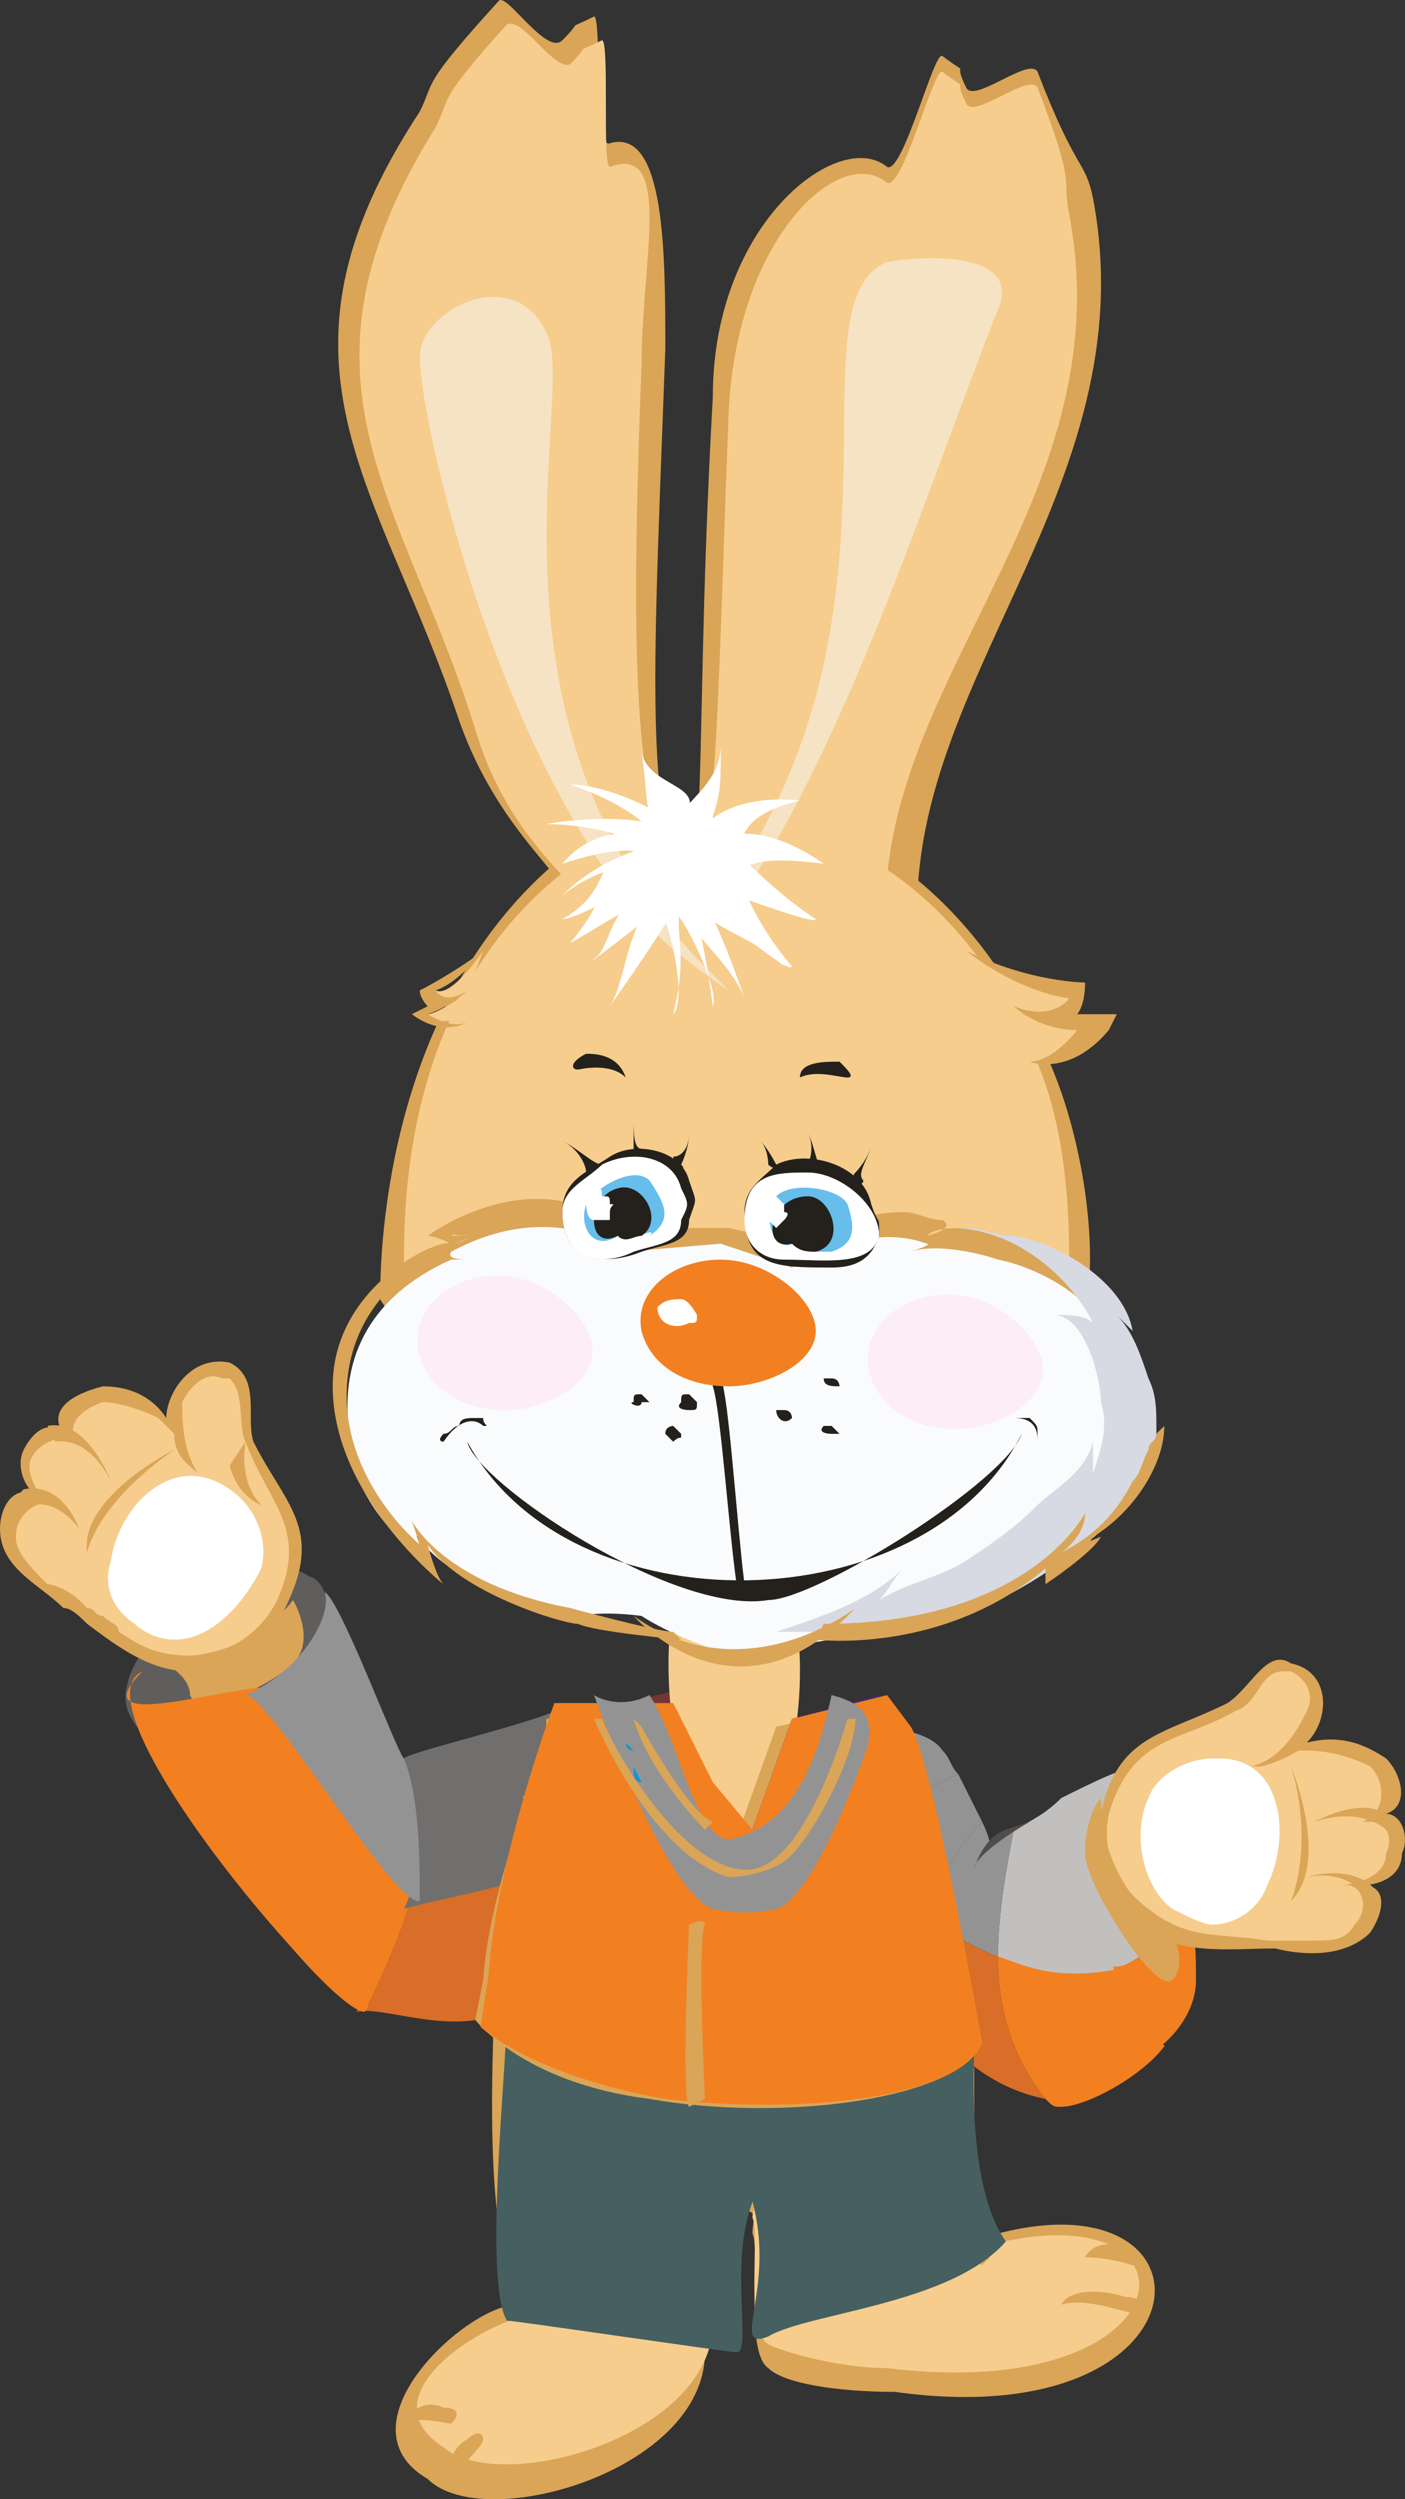 <?xml version="1.0" encoding="utf-8"?>
<!-- Generator: Adobe Illustrator 13.0.0, SVG Export Plug-In . SVG Version: 6.00 Build 14948)  -->
<svg version="1.2" baseProfile="tiny" id="Layer_1" xmlns="http://www.w3.org/2000/svg" xmlns:xlink="http://www.w3.org/1999/xlink"
	 x="0px" y="0px" width="129.303px" height="230.08px" viewBox="0 0 129.303 230.08" xml:space="preserve">
<rect x="0" y="0" width="129.303" height="230.08" fill="#333333" stroke="none"/>
<path fill="#605E5D" d="M28.428,145.116c-5.103-3.645-16.036,5.103-16.766,10.205c-0.729,2.914,2.188,5.103,4.374,6.56
	c0.729,0,2.187,0.729,3.645,0.729c3.646,0.729,6.563-3.646,8.021-6.563C30.614,153.863,31.343,145.847,28.428,145.116
	L28.428,145.116z"/>
<path fill="#DAA557" d="M74.349,100.653c-1.458,0-13.12-2.916-15.307-5.103c7.289-13.85,4.373-19.681,6.56-59.042
	c0-16.036,11.663-24.782,16.036-21.138c1.458,0.73,4.374-10.933,5.104-10.204c2.912,2.187,0.729,0,2.187,2.916
	c0.729,1.457,5.831-2.916,6.563-1.458c3.646,9.476,4.371,8.018,5.104,11.662c5.102,26.97-18.223,45.192-16.036,68.518
	c0,5.103-14.578,0-10.934,1.458C77.265,89.72,74.349,100.653,74.349,100.653L74.349,100.653z"/>
<path fill="#DAA557" d="M50.295,95.551c2.187,0.729,13.849-2.187,16.765-4.374c-8.018-13.849-7.289-19.68-5.831-59.041
	c0-8.747,0-20.409-5.103-18.952c-1.458,0.729-0.729-11.662-1.458-11.662c-2.915,1.458-0.729,0-2.915,2.187
	c-1.458,1.458-5.104-4.373-5.832-3.645c-7.289,8.019-5.831,7.289-7.289,10.205c-15.307,23.325-3.646,34.259,3.645,56.126
	c4.374,12.392,13.121,16.036,8.747,17.493C47.379,85.346,50.295,95.551,50.295,95.551L50.295,95.551z"/>
<path fill="#DAA557" d="M45.389,187.026c0,2.916-0.926,20.047,2.719,25.149c-4.374-0.729-17.494,10.935-8.747,16.036
	c5.104,5.104,25.516-0.729,25.516-11.662c0.729-3.645,0-10.934,0-11.663c0-0.729,0.729-1.458,2.187-1.458h0.729
	c2.187,0,1.457,0.729,1.457,2.188c0.729,1.457-0.729,10.934,1.458,12.391c1.458,1.458,6.561,2.188,11.663,2.188
	c31.343,4.373,30.609-23.325,5.102-13.121c-0.729,0,0,2.188-0.729,2.916c0,0,2.187-7.289,2.912-13.85c0-1.457,0-3.646,0-5.104
	v-0.729c-2.188,1.459-5.103,2.188-8.743,2.916c-1.458,2.916-3.646,4.373-6.563,5.832c-2.187,0-5.103,0.729-7.289,0.729
	c-2.916,0-5.831-0.729-8.018-2.188c-2.916-1.457-2.426-7.068-4.616-9.258c-2.914-1.455-7.58-1.166-9.038-2.624V187.026z"/>
<path fill="none" d="M53.939,156.05c0,0-4.374-0.729-6.561,2.188c-2.188,2.188-5.104,8.019-5.104,8.019s-10.204-8.019-12.392-8.019
	c-2.188,0-8.746,13.12-8.746,18.95c0.729,5.832,9.476,16.037,13.12,16.037c2.916,0,10.934-1.459,17.494-13.853
	C57.584,166.983,53.939,156.05,53.939,156.05"/>
<path fill="#D86E27" d="M48.837,183.021c-4.373,5.83-13.12,1.457-16.036,2.188c2.916-3.646,2.916-5.831,5.103-10.937
	c2.188-0.729,10.938-2.914,13.12-3.646C51.023,172.813,48.837,180.833,48.837,183.021L48.837,183.021z"/>
<path fill="#F28021" d="M37.903,173.544c0,2.916-4.373,11.662-4.373,11.662c-2.188,0-13.117-12.393-13.85-17.493
	c2.915-1.458,6.563-2.916,8.018-5.103c0.729-0.729,6.563,7.289,7.289,6.56C37.175,169.17,35.717,173.544,37.903,173.544
	L37.903,173.544z"/>
<path fill="#DAA557" d="M23.325,132.726c-0.729-2.188,0.729-5.832-2.188-7.289c-3.645-0.729-5.832,2.916-5.832,5.104
	c-1.457-2.188-3.645-2.915-5.831-2.915c-2.915,0.729-5.103,2.188-3.645,4.373c-1.458-1.458-2.915,0-3.646,1.458
	c-0.729,1.458,0,3.646,1.458,4.373C1.458,136.369,0,138.558,0,140.743c0,3.645,3.645,5.104,5.831,7.289
	c0.729,0,1.458,0.729,2.187,1.458c2.916,2.187,5.832,4.372,9.479,4.372c3.645,0,7.289-2.188,8.746-5.83
	C29.885,140.743,26.24,138.558,23.325,132.726L23.325,132.726z"/>
<path fill="#F6CD8C" d="M12.392,149.49c-2.187-1.458-2.916-3.646-2.187-5.832c0.729-5.103,5.831-10.204,10.934-6.56l0,0
	c2.188,1.457,3.646,4.373,2.915,7.289c-1.458,2.911-4.373,6.56-8.018,6.56C14.578,150.947,13.12,150.219,12.392,149.49
	L12.392,149.49z M21.139,126.894L21.139,126.894c0,0,0,0-0.729,0c-1.458-0.729-2.915,0.729-3.646,2.188c0,1.458,0,4.374,1.458,6.562
	l0,0c-0.729-0.729-2.187-1.457-2.187-3.646c-0.729-0.729-0.729-0.729-1.458-1.458c-1.458-0.729-3.646-1.458-5.104-1.458
	c-2.187,0.729-3.645,2.188-2.187,4.374c0,0,0-0.729-0.729-0.729c-0.729-0.729-2.916,0-3.645,1.459
	c-0.729,1.457,0.729,3.645,2.187,5.103c0,0,0,0,0-0.729c-1.458-0.729-3.645,0.729-3.645,2.916c0,1.457,1.458,2.916,2.915,4.373
	c0.729,0,2.188,0.729,2.916,1.457c0,0,0,0,0.729,0.729c0.729,0,0.729,0.729,1.458,0.729c0.729,0.729,1.458,0.729,1.458,1.457
	c2.188,1.459,3.646,2.188,6.563,2.188c3.645,0,6.56-2.188,8.018-5.104c2.916-6.562-0.729-8.746-2.916-14.578
	C21.867,131.269,22.596,128.353,21.139,126.894L21.139,126.894z"/>
<path fill="#DAA557" d="M16.036,133.454c0,0-8.747,4.373-8.021,9.477C8.018,142.931,8.747,138.558,16.036,133.454L16.036,133.454z"
	/>
<path fill="#DAA557" d="M5.103,132.726c0,0,2.915-0.729,5.104,3.646c0,0-2.188-5.831-5.832-5.104L5.103,132.726z"/>
<path fill="#DAA557" d="M2.916,138.558c0,0,2.187-0.729,4.373,2.188c0,0-1.458-4.374-5.104-3.646l-0.729,0.729L2.916,138.558z"/>
<path fill="#FFFFFF" d="M21.139,137.099c-5.103-3.645-10.205,1.459-10.934,6.563c-0.729,2.188,0,4.374,2.187,5.832
	c0.729,0.729,2.188,1.457,3.646,1.457c3.645,0,6.56-3.646,8.018-6.563C24.783,141.472,23.325,138.558,21.139,137.099L21.139,137.099
	L21.139,137.099z"/>
<path fill="none" d="M80.909,156.778c0,0,4.373,0,6.56,2.916c2.188,2.187,4.374,8.746,4.374,8.746s10.934-8.021,13.12-8.021
	c2.187,0.729,8.018,13.853,7.289,19.685c-0.729,5.83-10.205,15.307-13.854,15.307c-3.645,0-11.658-2.188-16.765-15.307
	C76.535,167.713,80.909,156.778,80.909,156.778"/>
<path fill="#C2C0BE" d="M109.336,175.002c-0.729-5.832-2.915-12.392-4.373-12.392s-4.373,1.457-7.289,2.914
	c-2.188,5.104-1.458,10.936,0.729,16.037c0.729,0,1.458,0,2.188,0C104.234,181.562,107.149,178.646,109.336,175.002L109.336,175.002
	z"/>
<path fill="#F28021" d="M109.336,175.002c-2.188,3.646-5.104,6.56-8.746,6.56c-0.729,0-1.458,0-2.188,0
	c0.729,0.729,0.729,1.459,1.458,1.459c1.458,2.916,2.916,5.104,5.104,6.563c2.916-1.458,5.103-4.374,5.103-7.289
	C110.065,180.104,110.065,177.917,109.336,175.002L109.336,175.002z"/>
<path fill="#D86E27" d="M84.554,184.478c3.646,5.832,8.018,8.021,11.662,8.748c-2.915-3.646-4.373-8.02-4.373-13.121
	c-2.188-0.729-4.374-2.188-6.561-3.645C84.554,179.375,84.554,181.562,84.554,184.478L84.554,184.478z"/>
<path fill="#F28021" d="M91.843,180.104c0,5.102,1.458,9.476,4.373,13.119c0.729,0.729,0.729,0.729,1.458,0.729
	c2.187,0,7.333-2.698,9.52-5.613c-2.188-1.458-2.186-2.769-3.644-5.685c-0.729,0,1.75-1.459,1.021-2.187
	C102.857,182.438,88.048,178.84,91.843,180.104L91.843,180.104z"/>
<path fill="#C2C0BE" d="M97.674,165.524c-1.458,1.459-2.916,2.188-4.373,2.916c-0.729,3.646-1.458,8.02-1.458,11.664
	c2.187,0.729,5.002,2.258,10.687,1.237c-2.187-5.102-4.52-11.659-2.332-16.763L97.674,165.524z"/>
<path fill="#DAA557" d="M112.98,156.778c2.188-1.457,3.646-5.104,5.832-3.646c3.646,0.729,3.646,5.104,1.457,7.289
	c2.916-0.729,5.104,0,7.289,1.457c1.458,1.458,2.188,4.374,0,5.104c1.458,0,2.188,2.188,1.458,3.646
	c0,2.188-2.187,2.916-3.645,2.916c2.187,0,2.187,2.188,0.729,4.373c-2.188,2.188-5.832,2.188-8.747,1.458
	c-4.374,0-8.747,0.729-13.12-2.188c-2.916-2.916-4.374-6.563-2.916-10.205C102.776,159.694,107.149,159.694,112.98,156.778
	L112.98,156.778z"/>
<path fill="#F6CD8C" d="M111.523,177.188c-0.729,0-2.188-0.729-3.645-1.459c-2.916-2.188-3.646-7.289-2.188-10.205
	c0.729-2.188,3.646-3.646,5.832-3.646h0.729c5.831,0,6.561,7.289,4.373,11.663C115.896,175.729,113.71,177.188,111.523,177.188
	L111.523,177.188z M118.083,153.863L118.083,153.863c-2.188,0-2.188,2.915-4.373,3.645c-5.104,2.916-9.479,2.187-11.663,9.476
	c-0.729,3.646,0.729,6.563,3.645,8.748c3.646,2.916,6.563,2.188,10.938,2.916c1.458,0,2.916,0,4.374,0s2.915,0,3.645-1.459
	c1.458-1.457,0.729-3.645-0.729-3.645c-0.729,0-0.729,0-0.729,0c1.458,0,4.373-0.729,4.373-2.916c0.729-1.458,0-2.915-1.457-2.915
	c-0.729,0-0.729,0-0.729,0c2.187-0.729,2.187-3.646,0.729-5.103c-1.458-0.729-3.645-1.459-5.832-1.459h-0.729
	c-1.458,0.729-2.916,1.459-3.646,1.459c-0.729,0-0.729,0-0.729,0c2.915-0.729,4.373-3.646,5.102-5.104
	c0.729-1.458,0-2.916-1.457-3.646L118.083,153.863L118.083,153.863z"/>
<path fill="#DAA557" d="M118.813,162.61c0,0,3.646,8.746,0,12.392C118.813,175.002,120.999,169.899,118.813,162.61L118.813,162.61z"
	/>
<path fill="#DAA557" d="M127.559,168.44c0,0-2.187-2.188-6.56-0.729c0,0,5.103-2.916,7.289,0L127.559,168.44z"/>
<path fill="#DAA557" d="M125.372,174.272c0,0-1.458-2.188-5.104-1.459c0,0,4.374-1.457,6.563,1.459v0.729L125.372,174.272z"/>
<path fill="#DAA557" d="M120.999,157.508c0,0-2.188,4.373-5.831,5.103c0,0,2.915,0,5.102-2.187L120.999,157.508z"/>
<path fill="#FFFFFF" d="M111.523,161.881c-2.188,0-5.103,1.458-5.832,3.646c-1.457,2.916-0.729,8.021,2.188,10.205
	c1.457,0.729,2.915,1.457,3.645,1.457c2.188,0,4.373-1.457,5.104-3.645c2.188-4.374,1.458-11.663-4.373-11.663H111.523
	L111.523,161.881z"/>
<path fill="#DAA557" d="M101.318,165.524c0,0-1.458,1.459-1.458,5.104c0,2.916,6.563,13.121,8.021,11.663
	c1.457-1.458,0-4.374,0-4.374S101.318,174.272,101.318,165.524L101.318,165.524z"/>
<path fill="#F6CD8C" d="M46.65,188.122c0,2.916,0,19.681,4.373,24.783c-4.373-0.729-18.223,7.289-10.204,12.392
	c5.104,4.373,24.058-0.729,24.782-10.935c0.729-3.646,0-10.204-0.729-10.938c0-0.729,1.458-1.453,2.187-1.453
	c0.729,0,0.729,0,0.729,0c2.187,0.729,1.457,1.453,1.457,2.187c0.729,1.458-0.729,10.204,1.458,11.661
	c1.458,0.729,6.561,2.188,10.934,2.188c29.886,3.645,29.886-18.951,5.831-10.204c-0.729,0-0.729,0-1.457,0.729
	c0,0,2.187-6.561,2.915-13.12c0-1.458,0-2.916,0-4.373v-0.729c-2.188,0.729-5.104,2.188-8.018,2.916
	c-2.188,2.188-3.646,3.646-7.289,4.373c-1.458,0.729-3.646,1.459-6.563,1.459s-5.831-0.729-8.018-2.188
	c-2.188-1.458-3.646-2.188-5.104-5.104C50.295,191.038,48.108,189.58,46.65,188.122L46.65,188.122z"/>
<path fill="#DAA557" d="M48.837,207.073c0,0,2.187,0.729,2.916,2.188c0,0-0.729-2.916-4.374-3.645L48.837,207.073z"/>
<path fill="#DAA557" d="M83.824,209.261c0,0,3.645-2.916,6.561-0.729l0.729-0.729C91.113,207.803,86.74,205.616,83.824,209.261
	L83.824,209.261z"/>
<path fill="#DAA557" d="M59.771,200.515c1.458,0.729,9.479,5.104,16.769-0.729C76.535,199.784,71.434,204.158,59.771,200.515
	L59.771,200.515z"/>
<path fill="#465F60" d="M46.65,185.206c0,5.104-2.187,24.783,0,28.428c0.729,0,20.409,2.916,21.143,2.916
	c1.457,0-0.729-8.019,1.457-13.85c2.188,8.018-2.188,13.85,1.458,12.392c3.645-2.187,16.765-2.916,21.863-8.747
	c-3.645-5.103-2.915-16.765-2.915-17.494c-0.729-0.729-32.068,1.459-32.068,0.729C54.668,189.58,48.837,185.937,46.65,185.206
	L46.65,185.206z"/>
<path fill="#828180" d="M46.65,161.881c0-0.729,0.729-1.457,0.729-2.187c2.187-2.188,7.289-1.459,7.289-1.459
	s2.187,3.646,0.729,10.935c-0.729,0.729-1.458,1.458-1.458,1.458C52.481,166.983,50.295,163.339,46.65,161.881L46.65,161.881z"/>
<path fill="#716F6E" d="M52.481,156.778c3.646,2.188,0,10.205,1.458,13.85c-2.187,2.188-14.578,4.374-16.765,5.104
	c2.187-4.373,0.729-10.935,0-13.851C37.903,161.151,51.023,158.235,52.481,156.778L52.481,156.778z"/>
<path fill="#949393" d="M88.198,163.339c-0.729-0.729-0.729-1.458-1.454-2.188c-1.458-2.188-6.563-2.188-6.563-2.188
	s-2.187,3.646-1.457,10.937c0.729,0.729,0.729,1.457,1.457,2.188C81.638,167.713,84.554,164.797,88.198,163.339L88.198,163.339z"/>
<path fill="#949393" d="M88.198,163.339c-3.645,1.458-6.561,4.374-8.019,8.747c1.458,1.458,3.646,2.916,5.104,4.374
	c0.729-2.916,2.915-6.561,5.103-8.747C89.656,166.255,88.927,164.797,88.198,163.339L88.198,163.339z"/>
<path fill="#949393" d="M93.301,168.44c-0.729,0.729-2.188,1.459-2.188,1.459s0-0.729-0.729-2.188
	c-2.188,2.188-4.373,5.831-5.104,8.747c2.188,1.457,4.374,2.915,6.563,3.646C91.843,176.46,92.571,172.086,93.301,168.44
	L93.301,168.44z"/>
<path fill="#4F4C4A" d="M94.758,167.713c0,0-5.104,2.915-5.104,4.373c0,0,0.729-2.916,2.915-3.646L94.758,167.713z"/>
<path fill="none" d="M48.837,167.713c0-2.188,1.458-4.374,2.187-3.646c0,0-2.915,5.832-3.645,15.308c0,0-2.188,0.729-2.188,4.374
	c-0.729,3.645,8.747,8.746,21.867,9.477c12.396,0,20.409-4.375,21.14-8.748c0,0,0.729-1.457-2.188-5.103
	c0,0-0.729-10.205-4.374-16.765"/>
<line fill="none" x1="81.638" y1="162.61" x2="82.367" y2="161.881"/>
<path fill="#0F8FCF" d="M67.06,186.664c0,0,1.458,1.458,0,5.831l-0.729,0.729c0,0,2.187-4.373,0-5.83L67.06,186.664z"/>
<path fill="#0F8FCF" d="M75.807,185.937c0,0,2.188,1.457,0,5.83l-0.729,0.729c0,0,2.187-4.373,0-5.831L75.807,185.937z"/>
<path fill="#0F8FCF" d="M83.096,183.749c0,0,2.188,1.457,0,5.102l-0.729,0.729c0,0,2.187-3.646,0-5.831H83.096z"/>
<path fill="none" d="M48.108,180.833c0,0,3.646,5.104,15.311,6.561s20.409-3.645,21.867-6.561
	C85.282,180.833,67.06,194.683,48.108,180.833"/>
<path fill="#FFFFFF" d="M51.753,173.544L51.753,173.544c-0.729,1.458-1.458,2.188-0.729,3.645c0,0.729,0,0.729,0,0.729
	c0.729,0,0.729,0,0.729-0.729l0,0l0,0c0-1.457,0-2.187,0-2.187c0.729,0,1.457,0.729,1.457,2.187c0,0,0,0,0.729,0
	c0.729,0,1.458-0.729,1.458-1.457l0,0c0,0,0,0.729,0.729,1.457c0,0.729,0,2.188,0,2.916l0,0c0.729,0.729,0.729,0,0.729,0l0,0
	c0-0.729,0-0.729,0-0.729l0,0c0-0.729,0-1.458,0-2.188c0-0.73,0-2.188-0.729-2.916l0,0l0,0c-0.729,0-1.458,0.729-1.458,0.729
	c0,0.729-0.729,0.729-0.729,1.458c-0.729-1.458-0.729-2.188-1.458-2.916L51.753,173.544L51.753,173.544z"/>
<path fill="#FFFFFF" d="M56.854,176.46c0,1.457,0,2.915,0.729,3.645c1.458,0.729,2.187,1.457,3.645,0.729
	c0.729,0,2.188-0.729,2.188-2.187v-0.729l0.729-0.729c0-2.187-1.457-2.187-2.187-2.916C60.499,173.544,58.313,175.002,56.854,176.46
	L56.854,176.46z M58.313,179.375L58.313,179.375c-0.729-0.729-0.729-1.458,0-2.187c0.729-1.459,2.188-2.188,3.646-1.459
	c0.729,0,0.729,0.729,0.729,2.188c0,0,0,0,0,0.729c-0.729,0.729-1.458,1.459-2.188,1.459
	C59.77,180.104,59.042,180.104,58.313,179.375L58.313,179.375z"/>
<path fill="#FFFFFF" d="M69.246,175.002C68.518,175.002,68.518,175.002,69.246,175.002c0,0.729,0,2.187-0.729,2.915
	c0,1.458-0.729,2.188-1.458,2.916c-0.729,0-1.458,0-1.458,0c-1.458-1.458-1.458-3.645-0.729-5.104c0-0.729,0-0.729,0-0.729
	c-0.729,0-0.729,0-0.729,0c-0.729,1.458-0.729,5.104,0.729,5.831c0,0.729,0.729,1.458,2.187,0.729
	c1.458-0.729,2.188-2.188,2.916-2.916c0-1.457,0-2.916,0-3.645C69.246,174.272,69.246,174.272,69.246,175.002L69.246,175.002z"/>
<path fill="#FFFFFF" d="M71.434,177.188L71.434,177.188c0,0.729,0,0.729,0,1.457c0.729,0.729,1.457,0.729,2.915,0.729
	c0.729,0,0.729,0,1.458,0.729c0,0.729-0.729,0.729-1.458,0.729c-1.458,0.729-2.187,0-2.915-0.729h-0.729v0.729
	c0.729,0.729,2.187,1.458,3.645,1.458c0.729-0.729,2.188-1.458,2.188-2.188c0.729,0,0.729-0.729,0-0.729
	c0-0.729-1.457-0.729-2.188-0.729c-0.729,0-1.458-0.729-2.187-0.729c0,0,0,0,0-0.729c0.729-1.459,2.187-1.459,3.645-1.459h0.729
	c0,0,0.729,0,0.729-0.729h-0.729h-0.729C74.349,175.002,72.162,175.002,71.434,177.188L71.434,177.188z"/>
<path fill="#FFFFFF" d="M80.909,173.544c-0.729,0.729-2.188,0.729-2.916,0.729l0,0c-0.729,0-0.729,0.729-0.729,0.729
	c0,1.458,0,2.187,0,3.646c0,0.729,0.729,1.457,0.729,2.188s0,0.729,0,0.729c1.458,0.729,3.645,0,5.103-1.457l0,0
	c0-0.729-0.729-0.729-0.729-0.729c-0.729,0.729-2.916,1.458-3.646,1.458c0-0.729,0-1.458,0-2.188
	c-0.729-0.729-0.729-2.188-0.729-2.916c0,0,0,0,0-0.729c1.458,0,2.187,0,3.645-0.729c0-0.729,0-0.729,0-0.729l0,0
	C80.909,172.813,80.909,172.813,80.909,173.544L80.909,173.544z"/>
<path fill="#FFFFFF" d="M80.18,177.917c-0.729,0.729-1.457,0.729-2.187,0.729l0,0c0,0.729,0,0.729,0,0.729
	c1.458,0,2.187,0,2.916-0.729v-0.729H80.18L80.18,177.917z"/>
<path fill="#753633" d="M73.62,158.235c-0.729-0.729-1.458-1.457-2.916-2.188c-2.915-1.458-7.289-0.729-10.205,0
	c-3.646,0.729-3.646,5.104-2.188,7.289c1.458,3.646,5.831,6.563,10.205,5.831c3.646-1.457,5.104-5.104,5.104-8.746
	C74.349,159.694,73.62,158.966,73.62,158.235L73.62,158.235z"/>
<path fill="#F6CD8C" d="M72.891,149.49c0-1.458-0.729-2.916-1.457-3.646c-2.188-2.188-5.832-0.729-8.019,0
	c-2.188,0.729-2.188,8.746-1.458,13.12c1.458,5.104,4.374,10.204,7.289,8.747c2.916-1.458,4.374-8.021,4.374-13.851
	C73.62,152.405,73.62,150.947,72.891,149.49L72.891,149.49z"/>
<path fill="#F1B91B" d="M80.909,167.713c0,1.457,0.729,2.915,0.729,4.373c0.729-0.729,0.729-1.458,0.729-2.187
	C81.638,169.17,80.909,168.44,80.909,167.713L80.909,167.713z"/>
<path fill="#E24525" d="M81.638,172.086c0.729,0.729,1.458,2.187,2.188,3.646c0.729,2.188,2.188,3.646,2.916,5.104
	c0-2.188,0-5.104,0.729-7.289c-2.187-0.729-3.645-2.188-5.102-3.646C82.367,170.628,82.367,171.356,81.638,172.086L81.638,172.086z"
	/>
<path fill="#F1B91B" d="M52.481,161.881c-0.729-1.457-0.729-2.915-1.458-3.646c0,0,0,0-0.729,0c0,2.188-0.729,5.104-2.188,7.289
	c2.915,2.916,5.831,5.832,7.289,9.478c0-0.729,0.729-1.458,0.729-1.458C56.854,169.899,53.939,164.797,52.481,161.881
	L52.481,161.881z"/>
<path fill="#F1B91B" d="M45.921,177.917c0,0,0.729,0,0.729-0.729l0,0c2.188-2.188,3.646-5.104,4.373-7.289
	c-1.458,1.457-2.915,2.187-4.373,2.914C46.65,175.002,45.921,176.46,45.921,177.917L45.921,177.917z"/>
<path fill="#8D5E5A" d="M67.06,165.524L67.06,165.524L67.06,165.524z"/>
<path fill="#DAA557" d="M51.023,159.694c0,0-5.831,12.392-6.56,22.597l-0.729,3.646c0,0,4.374,5.83,16.036,7.289
	c12.396,2.188,28.428,0,30.614-5.104c0,0-4.373-24.783-6.563-27.698c-2.187-2.916-2.911-3.646-2.911-3.646l-9.479,2.188
	l-3.645,10.204l-3.646-4.373l-3.645-6.562L51.023,159.694z"/>
<path fill="#3D2B74" d="M51.023,156.778c0,0-5.103,14.578-5.831,24.783v3.645c0,0,3.646,5.104,16.036,6.561
	c12.396,2.188,25.516,0,27.698-4.373c0,0-3.646-24.783-5.831-27.699c-2.187-2.911-2.187-3.645-2.187-3.645l-8.021,2.188
	l-3.645,10.204l-4.373-4.373l-3.646-6.563L51.023,156.778z"/>
<path fill="#F28021" d="M51.023,156.778c0,0-5.342,14.212-6.071,25.146l-0.729,4.665c0,0,4.615,4.451,17.005,6.636
	c12.396,1.457,26.969,0,29.156-5.104c0,0-4.373-25.512-6.557-29.156c-2.188-2.916-2.188-2.916-2.188-2.916l-8.747,2.188
	l-3.645,10.205l-3.646-4.373l-3.645-7.286H51.023V156.778z"/>
<path fill="#949393" d="M76.535,156.05c-1.457,6.561-3.646,11.663-8.746,13.12c-3.646,1.458-5.104-8.746-8.021-13.12
	c-2.916,1.458-5.103,0-5.103,0s6.561,18.223,10.934,19.682c0,0,2.916,0.729,5.832,0c0,0,2.915,0,8.021-13.851
	C80.909,158.235,79.451,156.778,76.535,156.05L76.535,156.05z"/>
<path fill="#2B557E" d="M45.921,175.002v0.729l0,0C45.921,175.002,45.921,175.002,45.921,175.002L45.921,175.002L45.921,175.002z
	 M48.108,166.255L48.108,166.255v0.729C48.108,166.255,48.108,166.255,48.108,166.255L48.108,166.255z"/>
<path fill="#1695D3" d="M58.313,162.61v0.729c0,0,0,0.729,0.729,0.729l0,0L58.313,162.61z"/>
<path fill="#1695D3" d="M57.584,160.424c0,0,0,0.729,0.729,0.729l0,0L57.584,160.424z"/>
<path fill="#2B557E" d="M80.909,160.424L80.909,160.424L80.909,160.424z"/>
<path fill="#2B557E" d="M88.198,181.562L88.198,181.562L88.198,181.562L88.198,181.562L88.198,181.562z"/>
<path fill="#DAA557" d="M54.668,158.235c0,0,5.103,12.393,12.392,14.578c0,0,2.916,0,5.104-1.457
	c2.187-1.457,6.561-9.479,6.561-13.121h-0.729c0,0-3.646,13.121-8.747,13.851c-5.831,0.729-12.396-10.205-13.853-13.851H54.668z"/>
<path fill="#DAA557" d="M59.042,158.966c0,0,4.373,8.018,6.56,8.747l-0.729,0.729c0,0-5.104-5.104-6.563-10.205L59.042,158.966z"/>
<path fill="#DAA557" d="M63.415,177.188c0,0-0.729,16.035,0,16.765l1.458-0.729c0,0-0.729-14.578,0-16.035
	C64.873,176.46,63.415,177.188,63.415,177.188L63.415,177.188z"/>
<path fill="#DAA557" d="M22.596,132.726c0,0-0.729,3.646,1.458,5.832c0,0-2.187-0.729-2.915-3.646L22.596,132.726z"/>
<path fill="#DAA557" d="M34.987,119.604c0-2.916,0-26.24,16.036-40.09c12.396-10.205,33.53-6.561,44.464,16.036
	c3.646,6.56,5.831,18.223,4.373,25.512c-0.729,3.646-1.458,1.459-4.373,2.916c-2.187,0.729-3.645,1.457-5.831,2.188
	c-4.37,1.458-9.477,2.915-13.85,3.646c-10.205,2.188-21.867,3.646-30.614-2.188C40.819,125.437,37.175,123.249,34.987,119.604
	L34.987,119.604z"/>
<path fill="#FAFBFC" d="M68.518,152.405c-2.187,0-7.289-2.188-9.476-3.646c-5.832-0.729-5.104,0.729-10.205-0.729
	c-3.646-1.458-8.747-3.646-10.938-7.289c0.729,0.729,0.729,2.187,1.458,2.915c-4.374-2.915-7.289-7.289-7.289-12.392
	c-0.729-7.289,2.915-12.395,9.479-15.311c0.729,0,2.187,0,1.458,0c-2.188,0-1.458-0.729-1.458-0.729c9.476-5.103,16.036,0,16.036,0
	l8.747-0.729l6.56,2.188c0,0,6.563-4.375,12.396-2.188c0,0,0.729,0-1.458,0.729c2.188-0.729,5.832,0,8.019,0.729
	c3.646,0.729,9.476,3.646,10.204,8.021c-0.729,0-0.729-0.729-1.457-0.729c1.457,0.729,2.187,2.916,2.915,5.104
	c0.729,1.459,1.458,3.646,0.729,5.832c0,0.729-0.729,5.103-2.188,2.916c0,2.911-2.915,4.369-4.373,5.827
	c-2.188,2.188-4.373,3.646-7.289,5.104c-5.831,2.187-8.018,2.187-13.85,2.912C75.807,150.947,69.246,152.405,68.518,152.405
	L68.518,152.405z"/>
<path fill="#F6CD8C" d="M66.331,75.142c-5.832,0-10.938,2.187-15.312,5.831c-13.849,11.662-13.849,29.885-13.849,35.717
	c1.457-0.729,2.915-1.458,4.373-2.188c0.729,0,2.187-0.729,1.458-0.729c-2.188,0-1.458-0.729-1.458-0.729
	c3.645-1.457,5.831-2.187,8.747-2.187c5.103,0,8.018,2.187,8.018,2.187h8.747l6.563,1.458c0,0,4.373-2.915,9.476-2.915
	c1.458,0,2.188,0.729,3.646,0.729c0,0,1.458,0.729-1.458,1.458c0.729-0.729,2.187-0.729,3.645-0.729s2.916,0.729,4.374,0.729
	c1.457,0.729,3.645,0.729,5.102,2.187c0-6.561-0.729-13.85-3.645-19.681C88.198,81.701,76.535,75.142,66.331,75.142L66.331,75.142z"
	/>
<path fill="#D7DAE2" d="M88.927,113.044c-0.729,0-0.729,0-1.458,0l0,0c5.832,0,10.934,4.374,13.121,8.747
	c-0.729-0.729-2.188-0.729-2.916-0.729h-0.729c2.915,0,4.373,5.832,4.373,8.021c0.729,2.188,0,4.374-0.729,6.563
	c0-0.729,0-2.188,0-2.916c-0.729,2.916-3.646,4.373-5.104,5.832c-2.187,2.188-4.374,3.646-6.561,5.103
	c-2.188,1.458-5.831,2.188-8.018,3.646c0.729-0.729,1.458-2.188,2.187-2.914c-2.916,2.914-7.289,4.373-11.662,5.83l0,0
	c0.729,0,2.915,0,3.646,0c6.56,0,10.934-0.729,16.765-2.916c2.915-1.457,5.103-2.914,8.018-5.103
	c1.458-1.458,4.374-2.916,4.374-5.832l0,0l0,0l0,0h0.729l0,0l0,0c0.729,0,1.458-2.188,1.458-2.915l0,0c0-0.729,0-1.458,0-2.188
	c0-1.459,0-2.916-0.729-4.375c-0.729-2.188-1.457-4.373-2.915-5.83c0.729,0.729,0.729,0.729,1.458,1.457
	c-0.729-4.373-6.561-8.021-10.934-8.749C91.843,113.773,90.385,113.044,88.927,113.044L88.927,113.044z"/>
<path fill="#DAA557" d="M56.126,112.315c0,0-8.747-3.645-14.578,1.458c0,0,1.458,0,2.187,0c0,0-10.204,2.916-11.658,12.392
	c-1.458,9.477,6.56,16.036,6.56,16.036l-0.729-2.188c0,0,2.916,5.832,14.577,8.021c0,0,8.021,2.188,9.479,2.188l0.729,0.729
	c0,0-8.019-0.729-9.477-1.457c-1.457,0-10.938-2.916-13.853-7.289c0,0,0.729,2.915,1.458,3.646c0,0-10.202-8.021-10.202-18.225
	c0-9.479,10.202-13.85,10.935-13.121c0,0-1.458-0.729-2.188-0.729C39.361,113.773,48.108,107.213,56.126,112.315L56.126,112.315z"/>
<path fill="#DAA557" d="M106.421,131.996c0,0.729-0.729,0.729-0.729,1.458c-0.729,1.458-0.729,2.188-1.457,2.915
	c-1.458,2.916-3.645,5.103-6.561,6.562c0.729,0,2.187,0,2.916-1.459c3.645-2.187,6.56-6.56,6.56-10.203L106.421,131.996
	L106.421,131.996z"/>
<path fill="#DAA557" d="M97.674,142.931c0,0,2.187-1.459,2.187-3.646c0,0-5.103,10.205-24.054,10.205l-0.729,1.457
	c0,0,11.662,1.458,21.138-6.563v1.458c0,0,4.374-2.916,5.103-4.37L97.674,142.931z"/>
<path fill="#F6CD8C" d="M74.349,100.653c-1.458,0-13.12-2.916-15.307-5.103c7.289-13.12,6.56-19.681,8.018-57.584
	c0.729-16.036,10.205-24.783,14.578-21.139c1.458,0.729,4.374-10.934,5.104-10.204c2.916,2.187,0.729,0,2.187,2.915
	c0.729,1.458,5.831-2.915,6.563-1.457c3.646,9.476,2.188,8.018,2.912,11.662c5.104,26.97-18.947,43.734-16.765,67.06
	c0.729,4.373-11.662,0-8.018,1.458C77.265,89.719,74.349,100.653,74.349,100.653L74.349,100.653z"/>
<path fill="#F6E3C3" d="M67.06,80.973c0,0,0.729,2.915,2.188,0c9.477-14.578,16.766-37.903,22.597-52.481
	c2.188-5.103-5.831-5.103-10.205-4.374c-8.747,3.645,2.188,29.156-12.392,53.939L67.06,80.973z"/>
<path fill="#F6CD8C" d="M51.023,96.279c2.188,0,13.854-2.915,16.036-5.103c-8.018-13.12-9.476-19.68-8.018-57.583
	c0-9.477,2.915-20.41-2.916-18.223c-0.729,0,0-11.663-0.729-11.663c-2.916,1.458-0.729,0-2.916,2.187
	c-1.458,0.729-4.373-4.373-5.831-3.645c-6.561,7.289-5.103,6.561-6.561,9.477C25.51,35.05,37.173,45.984,43.733,67.122
	c3.646,12.392,12.396,15.308,8.747,16.765C48.108,85.346,51.023,96.279,51.023,96.279L51.023,96.279z"/>
<path fill="#F6E3C3" d="M67.06,91.177c0,0-4.373-2.915-6.561-5.102c-14.578-15.308-21.867-47.38-21.867-53.211
	c0-4.373,8.747-8.747,11.663-2.188c2.915,5.104-7.289,34.987,13.849,57.584L67.06,91.177z"/>
<path fill="#24211D" d="M95.487,132.726c0-0.729,0-2.188-2.187-2.188c0,0,0-0.729,0,0c0.729,0,0.729,0,0.729,0h0.729
	c0.729,0.729,0.729,0.729,0.729,1.458V132.726L95.487,132.726L95.487,132.726z"/>
<path fill="none" d="M95.487,132.726c0-0.729,0-2.188-2.187-2.188c0,0,0-0.729,0,0c0.729,0,0.729,0,0.729,0h0.729
	c0.729,0.729,0.729,0.729,0.729,1.458V132.726L95.487,132.726L95.487,132.726z"/>
<path fill="#24211D" d="M44.464,131.269c-0.729-0.729-2.188-0.729-3.646,1.457c0,0-0.729,0,0-0.729l0,0
	c0.729,0,0.729-0.729,1.457-0.729c0-0.729,0.729-0.729,1.458-0.729h0.729C44.464,131.269,45.192,131.269,44.464,131.269
	L44.464,131.269z"/>
<path fill="none" d="M44.464,131.269c-0.729-0.729-2.188-0.729-3.646,1.457c0,0-0.729,0,0-0.729l0,0
	c0.729,0,0.729-0.729,1.457-0.729c0-0.729,0.729-0.729,1.458-0.729h0.729C44.464,131.269,45.192,131.269,44.464,131.269
	L44.464,131.269z"/>
<path fill="#24211D" d="M63.415,108.671c-0.729-2.916-5.104-3.645-7.289-2.187c-2.188,1.458-4.373,2.187-4.373,5.103
	c0,4.373,3.645,5.104,7.289,3.645c2.187-0.729,4.373-0.729,4.373-2.916C64.144,110.129,64.144,110.857,63.415,108.671
	L63.415,108.671z"/>
<path fill="#FFFFFF" d="M62.687,109.399c-0.729-2.915-4.374-3.645-7.289-2.187c-1.458,1.458-3.645,2.187-3.645,4.374
	c0,4.373,3.645,5.103,6.56,3.645c2.188-0.729,4.374-0.729,4.374-2.916C63.415,110.857,63.415,110.857,62.687,109.399L62.687,109.399
	z"/>
<path fill="#67BEEB" d="M59.771,113.773c2.188-1.458,1.458-2.916,0-5.103c-1.458-1.458-5.103,0.729-5.831,2.187
	c-0.729,2.187,0.729,4.374,2.915,2.916c0.729,0,0.729,0,1.458,0C59.042,113.773,60.499,113.044,59.771,113.773L59.771,113.773z"/>
<path fill="#24211D" d="M56.854,109.399c-2.915,0.729-2.915,5.832,0,4.374c0.729,0.729,1.458,0,2.188,0
	C61.229,112.315,59.042,108.671,56.854,109.399L56.854,109.399z"/>
<path fill="none" d="M56.854,109.399c-2.915,0.729-2.915,5.832,0,4.374c0.729,0.729,1.458,0,2.188,0
	C61.229,112.315,59.042,108.671,56.854,109.399L56.854,109.399z"/>
<path fill="#24211D" d="M51.753,105.026c1.457,0.729,2.187,2.187,2.187,2.916c0.729,0,1.458-0.729,1.458-0.729
	C54.668,107.213,53.21,105.755,51.753,105.026L51.753,105.026z"/>
<path fill="#24211D" d="M58.313,102.84c0,1.458,0,2.915,0,2.915c0,0.729,0.729,0.729,0.729,0
	C58.313,105.755,58.313,104.298,58.313,102.84L58.313,102.84z"/>
<path fill="#24211D" d="M63.415,104.298c0,1.457-0.729,2.187-1.458,2.187c0,0.729,1.458,1.458,0.729,0.729
	C62.687,107.213,63.415,105.755,63.415,104.298L63.415,104.298z"/>
<path fill="#FFFFFF" d="M54.668,109.399l-0.729,0.729c0,0,0,0,0,0.729c0,0,0,1.458,0.729,1.458c0.729,0,0.729,0,1.458,0
	c0-0.729,0-0.729,0-0.729c0-0.729,0.729-0.729,0-0.729c0-0.729,0-0.729-0.729-0.729C55.397,109.399,55.397,109.399,54.668,109.399
	L54.668,109.399z"/>
<path fill="#24211D" d="M73.62,99.195c1.458-0.729,3.645,0,4.373,0c0.728,0,0-0.729-0.729-1.458
	C75.807,97.737,73.62,97.737,73.62,99.195L73.62,99.195z"/>
<path fill="#24211D" d="M57.584,99.195c-1.458-1.458-4.374-0.729-4.374-0.729c-0.729,0-0.729-0.729,0.729-1.457
	C54.668,97.009,56.854,97.009,57.584,99.195L57.584,99.195z"/>
<path fill="#24211D" d="M74.349,104.298c0.729,1.457,0,2.915,0,2.915c0,0.729,1.458,0.729,1.458,0.729
	C75.078,107.213,75.078,105.755,74.349,104.298L74.349,104.298z"/>
<path fill="#24211D" d="M80.18,110.857c-0.729-3.645-5.831-5.103-8.746-3.645c-1.458,1.458-2.916,2.187-2.916,4.374
	c0,5.103,2.916,5.103,8.021,5.103c2.188,0,3.645-0.729,4.374-2.916C80.909,111.587,80.909,113.044,80.18,110.857L80.18,110.857z"/>
<path fill="#FFFFFF" d="M74.349,107.942c-2.915,0-5.831,0-5.831,4.373c0,2.187,1.458,3.645,3.646,3.645
	c3.645,0,8.018,0.729,8.747-2.187C80.909,110.857,77.265,107.942,74.349,107.942L74.349,107.942z"/>
<path fill="#24211D" d="M80.18,105.026c0,1.458-1.457,2.916-1.457,2.916c-0.729,0.729,0.729,1.457,0.729,0.729
	C78.723,107.942,80.18,106.484,80.18,105.026L80.18,105.026z"/>
<path fill="#24211D" d="M69.976,105.026c0.729,0.729,0.729,2.187,0.729,2.187c0.729,0.729,1.458,0,0.729,0
	C71.434,107.213,70.704,105.755,69.976,105.026L69.976,105.026z"/>
<path fill="#67BEEB" d="M76.535,115.231c2.188-0.729,2.188-2.188,1.458-4.374c-0.729-1.458-5.104-2.187-6.563-0.729
	c-1.458,2.187,0,5.103,1.457,4.373c0.729,0,1.458,0,2.188,0.729C75.807,115.231,76.535,115.231,76.535,115.231L76.535,115.231z"/>
<path fill="#24211D" d="M74.349,110.129c-3.645,0-4.373,5.103-1.458,4.373c0.729,0.729,1.458,0.729,2.188,0.729
	C77.993,114.502,76.535,110.129,74.349,110.129L74.349,110.129z"/>
<path fill="none" d="M74.349,110.129c-3.645,0-4.373,5.103-1.458,4.373c0.729,0.729,1.458,0.729,2.188,0.729
	C77.993,114.502,76.535,110.129,74.349,110.129L74.349,110.129z"/>
<path fill="#FFFFFF" d="M71.434,110.129c-0.729,0-0.729,0-0.729,0c0,0.729-0.729,0.729-0.729,0.729s0,1.458,0.729,1.458l0.729,0.729
	c0.729-0.729,0.729-0.729,0.729-0.729s0.729-0.729,0-0.729v-0.729C71.434,110.129,71.434,110.129,71.434,110.129L71.434,110.129z"/>
<path fill="#24211D" d="M61.957,131.269c0,0-0.729,0-0.729,0.729l0.729,0.729c0.729-0.729,0.729,0,0.729-0.729L61.957,131.269
	L61.957,131.269z"/>
<path fill="#24211D" d="M76.535,131.269c-0.729,0-0.729,0-0.729,0c-0.729,0.729,0.729,0.729,0.729,0.729s0,0,0.729,0L76.535,131.269
	L76.535,131.269z"/>
<path fill="#24211D" d="M94.029,131.996c-8.743,17.494-41.548,18.223-51.021,0.729c0.729,3.645,18.951,16.032,27.698,14.574
	C75.078,147.303,92.571,136.369,94.029,131.996L94.029,131.996z"/>
<path fill="none" d="M94.029,131.996c-8.743,17.494-41.548,18.223-51.021,0.729c0.729,3.645,18.951,16.032,27.698,14.574
	C75.078,147.303,92.571,136.369,94.029,131.996L94.029,131.996z"/>
<path fill="#24211D" d="M67.789,145.847c-0.729-5.104-1.458-16.037-2.188-18.224c0-0.729,0-1.458,0.729-0.729
	c0.729,1.459,1.458,13.121,2.187,18.953C67.789,145.847,67.789,145.847,67.789,145.847L67.789,145.847z"/>
<path fill="none" d="M67.789,145.847c-0.729-5.104-1.458-16.037-2.188-18.224c0-0.729,0-1.458,0.729-0.729
	c0.729,1.459,1.458,13.121,2.187,18.953C67.789,145.847,67.789,145.847,67.789,145.847L67.789,145.847z"/>
<path fill="#F28021" d="M66.331,115.96c4.373,0,8.747,3.645,8.747,6.561s-4.374,5.104-8.021,5.104c-4.373,0-7.289-2.188-8.018-5.104
	C58.313,118.876,61.957,115.96,66.331,115.96L66.331,115.96z"/>
<path fill="#24211D" d="M59.042,128.353c-0.729,0-0.729,0-0.729,0.729c-0.729,0,0.729,0.729,0.729,0c0.729,0,0.729,0,0.729,0
	L59.042,128.353L59.042,128.353z"/>
<path fill="#24211D" d="M63.415,128.353c-0.729,0-0.729,0-0.729,0.729c-0.729,0.729,0.729,0.729,0.729,0.729
	c0.729,0,0.729,0,0.729-0.729L63.415,128.353L63.415,128.353z"/>
<path fill="#24211D" d="M72.162,129.81h-0.729c0,0.729,0.729,1.459,1.457,0.729l0,0C72.891,130.538,72.891,129.81,72.162,129.81
	L72.162,129.81z"/>
<path fill="#24211D" d="M76.535,126.894h-0.729c0,0.729,0.729,0.729,1.458,0.729l0,0C77.265,127.623,77.265,126.894,76.535,126.894
	L76.535,126.894z"/>
<path fill="#FFFFFF" d="M62.687,119.604c-0.729,0-1.458,0-2.188,0.729c0,1.457,1.458,2.188,2.916,1.457c0.729,0,0.729,0,0.729-0.729
	C64.144,121.063,63.415,119.604,62.687,119.604L62.687,119.604z"/>
<path fill="#F6CD8C" d="M44.464,87.532c0,0-2.916,4.374-4.374,3.645c0,0,0,1.458,2.187,0.729c0,0-2.187,1.458-2.915,1.458
	c0,0,1.458,1.457,2.915,0L44.464,87.532z"/>
<path fill="#DAA557" d="M44.464,87.532c0,0-2.188,2.916-4.374,3.645c0,0,0.729,1.458,2.916,0c0,0-1.458,1.458-3.646,2.188
	c0,0,2.188,1.457,3.646,0.729c0,0-2.188,1.458-5.104-0.729l0,0l1.458-0.729c0,0-0.729-0.729-0.729-1.458
	C38.632,91.177,41.548,89.72,44.464,87.532L44.464,87.532z"/>
<path fill="#F6CD8C" d="M88.927,87.532c0,0,8.019,4.374,10.205,3.645c0,0-1.458,2.916-5.104,2.188c0,0,5.831,1.457,6.563,0.729
	c0,0-4.374,5.104-6.563,3.646L88.927,87.532z"/>
<path fill="#DAA557" d="M88.927,87.532c0,0,4.374,3.645,9.476,4.374c0,0-1.457,2.187-5.102,0.729c0,0,2.187,2.188,5.831,2.188
	c0,0-2.188,2.916-4.374,2.916c0,0,3.645,1.458,7.289-2.916l0.729-1.457h-3.645c0,0,0.729-0.729,0.729-2.916
	C99.86,90.448,94.758,90.448,88.927,87.532L88.927,87.532z"/>
<path fill="none" d="M73.62,152.405c-0.729,0-0.729,0-0.729,0"/>
<path fill="none" d="M72.891,152.405c0,0-0.729,0-1.457,0"/>
<path fill="#DAA557" d="M58.313,148.761c0,0,9.479,10.934,20.41-0.729C78.723,148.032,68.518,156.05,58.313,148.761L58.313,148.761z
	"/>
<path fill="#FFFFFF" d="M73.62,73.684c-8.021-0.729-9.479,3.645-9.479,2.915c0,0,0-1.457-0.729-2.187
	c0.729-2.187-3.646-2.187-4.373-5.103c0.729,4.374,0,5.832,2.187,7.289c-0.729-1.457-7.289-1.457-10.934-0.729
	c4.373,0,8.747,1.458,8.747,2.187c0.729,0-3.646,0.729-7.289,4.374c3.645-2.916,7.289-2.916,7.289-2.188
	c-5.104,2.188-2.916,2.188-6.563,6.561c1.458-0.729,5.831-3.645,8.021-4.373c-2.915,2.915-2.915,8.018-4.373,10.204
	c0,0,3.645-5.103,5.831-8.747c0.729,0,4.374,7.289,3.645,8.747c-0.729-5.831-1.458-7.289-1.458-9.476
	c0.729,2.187,5.104,2.916,8.021,5.831c0,0-5.104-6.56-7.289-7.289c-0.729-0.729,10.205,3.645,10.205,2.916
	c-4.374-2.916-5.832-5.103-7.289-5.831C68.518,77.328,67.789,75.142,73.62,73.684L73.62,73.684z"/>
<path fill="#FFFFFF" d="M75.807,79.515c-7.289-5.103-10.934-1.458-10.934-2.187c0.729,0,0.729-1.458,0.729-2.187
	c0.729-2.188,0.729-2.916,0.729-6.561c0,4.373-5.104,5.831-3.646,8.018c-0.729-1.457-6.561-4.373-10.205-4.373
	c4.373,1.458,7.289,3.645,7.289,4.373c0.729,0.729-4.373-1.457-8.018,2.916c4.373-1.458,7.289-1.458,7.289-0.729
	c-5.104,0-2.188,2.915-7.289,5.831c1.457,0,5.831-2.916,8.018-2.916c-3.645,1.458-3.645,5.831-5.103,6.561
	c-0.729,0.729,2.916-2.187,5.831-4.374c0.729-0.729,2.916,8.019,1.458,9.477c1.458-5.832,0-7.289,0.729-10.205
	c0.729,2.916,4.373,5.103,5.831,8.747c0,0-2.916-8.747-4.374-9.476c-0.729-0.729,8.021,7.289,8.747,6.56
	c-3.645-4.373-4.373-7.289-5.102-8.747C69.246,79.515,69.976,78.786,75.807,79.515L75.807,79.515z"/>
<path fill="#DAA557" d="M37.175,223.108c1.457-0.729,3.645,0,4.373,0c0.729-0.729,0.729-1.457-0.729-1.457
	C39.361,220.923,37.903,221.651,37.175,223.108L37.175,223.108z"/>
<path fill="#DAA557" d="M42.276,228.212c0-1.458,2.188-2.915,2.188-3.645c0-0.73-0.729-0.729-1.458,0
	C41.548,225.297,40.819,227.483,42.276,228.212L42.276,228.212z"/>
<path fill="#DAA557" d="M99.86,207.803c2.188,0,4.374,0.729,4.374,0.729c1.457,0,0.729-1.458,0-1.458
	C102.776,206.345,100.59,206.345,99.86,207.803L99.86,207.803z"/>
<path fill="#DAA557" d="M97.674,212.176c2.187-0.729,5.831,0.729,6.561,0.729c1.457-0.729,0.729-1.458-0.729-1.458
	C101.318,210.718,98.402,210.718,97.674,212.176L97.674,212.176z"/>
<path fill="#DAA557" d="M26.97,147.303c0,0,2.188,3.646,0,5.832c-2.187,2.188-8.747,5.103-9.476,2.915
	c0-2.188-3.646-3.645-3.646-3.645S21.867,153.863,26.97,147.303L26.97,147.303z"/>
<path fill="#F28021" d="M13.12,153.863c-5.831,5.831,7.289,1.458,11.663,1.458c0,0.729,0.729,2.187,0.729,2.187
	c0,0.729,5.104,5.103,4.373,5.831c-1.457,2.188,5.832,20.41,3.646,21.867C29.885,184.478,6.561,156.778,13.12,153.863L13.12,153.863
	z"/>
<path fill="#949393" d="M29.885,146.574c1.458,0.729,6.561,14.577,7.29,15.307c1.457,3.646,1.457,9.478,1.457,13.121
	c-2.188,0.729-13.849-18.952-16.036-18.952C27.698,153.863,30.614,148.761,29.885,146.574L29.885,146.574z"/>
<path fill="#FDEDF6" d="M87.249,119.155c4.373,0,8.747,3.873,8.747,6.972s-4.374,5.425-8.021,5.425
	c-4.373,0-7.289-2.326-8.018-5.425C79.231,122.254,82.875,119.155,87.249,119.155L87.249,119.155z"/>
<path fill="#FDEDF6" d="M45.791,117.427c4.373,0,8.747,3.873,8.747,6.973c0,3.099-4.374,5.425-8.021,5.425
	c-4.373,0-7.289-2.326-8.018-5.425C37.773,120.524,41.417,117.427,45.791,117.427L45.791,117.427z"/>
</svg>
